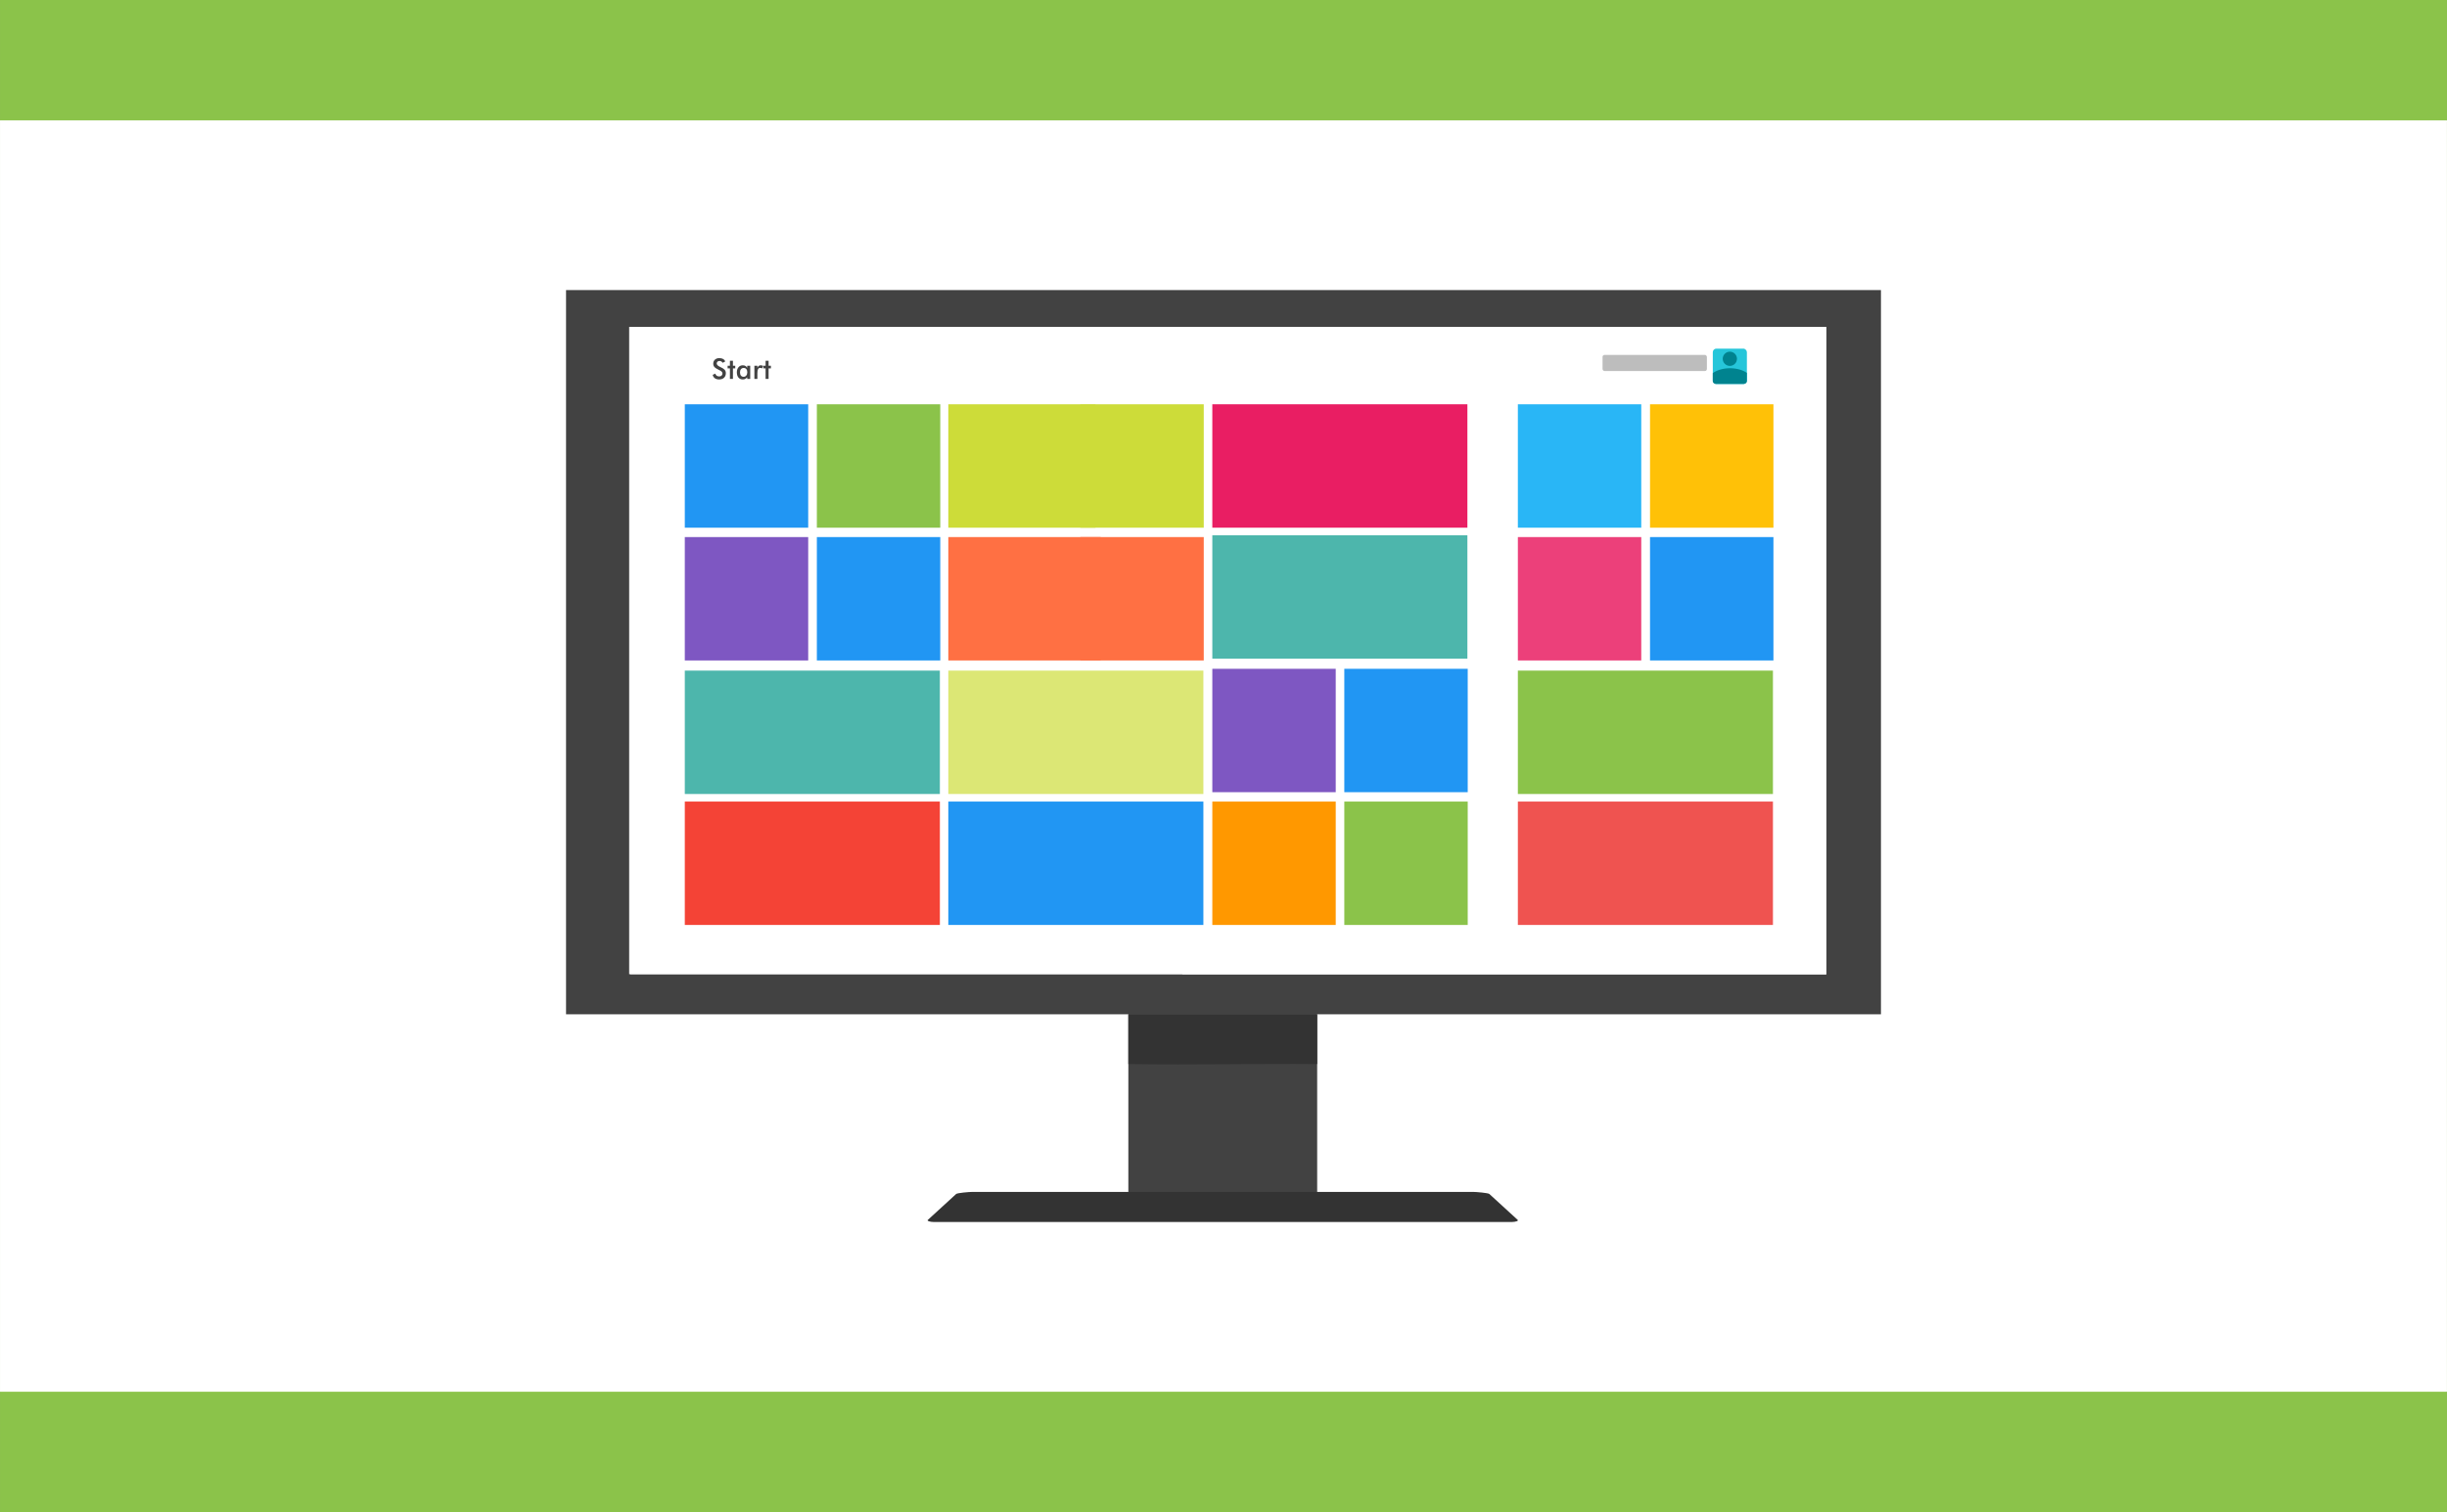 <?xml version="1.0" encoding="UTF-8"?>
<svg width="397.12mm" height="245.43mm" version="1.1" viewBox="0 0 1407.117 869.646" xmlns="http://www.w3.org/2000/svg">
 <rect x="0" y="0" width="1407.117" height="869.646" fill="#808080" stroke="none"/>
 <g transform="translate(-342.27 -57.539)">
  <rect x="342.27" y="57.539" width="1407.1" height="869.65" color="#000000" color-rendering="auto" fill="#8bc34a" image-rendering="auto" shape-rendering="auto" solid-color="#000000" style="isolation:auto;mix-blend-mode:normal"/>
  <rect x="342.27" y="126.75" width="1407.1" height="731.23" color="#000000" color-rendering="auto" fill="#fff" image-rendering="auto" shape-rendering="auto" solid-color="#000000" style="isolation:auto;mix-blend-mode:normal"/>
  <path d="m991.11 579.31h108.59v170.4c-34.035-1.922-69.422 3.452-108.59 0z" fill="#424242" fill-rule="evenodd"/>
  <rect x="667.76" y="224.37" width="756.14" height="416.53" color="#000000" color-rendering="auto" fill="#424242" image-rendering="auto" shape-rendering="auto" solid-color="#000000" style="isolation:auto;mix-blend-mode:normal"/>
  <path d="m991.11 641.09h108.59v28.436c-34.035-0.321-69.422 0.576-108.59 0z" fill="#333" fill-rule="evenodd"/>
  <rect x="704.06" y="245.53" width="688.39" height="372.3" fill="#fff" fill-rule="evenodd"/>
  <path d="m1082.8 245.53-378.29 372.3h687.9v-372.3z" fill="#fff" fill-rule="evenodd"/>
  <path d="m1386.3 245.53-364.24 372.3h370.43v-372.3z" fill="#fff" fill-rule="evenodd"/>
  <path d="m879.06 760.35h332.68c1.805 0 3.932-0.584 3.258-1.2l-16.282-14.9c-0.674-0.617-7.559-1.2-9.363-1.2h-287.9c-1.805 0-8.689 0.584-9.364 1.2l-16.282 14.9c-0.674 0.617 1.453 1.2 3.257 1.2z" fill="#333" fill-rule="evenodd"/>
  <rect x="736.05" y="366.43" width="70.965" height="70.965" color="#000000" color-rendering="auto" fill="#7e57c2" image-rendering="auto" shape-rendering="auto" solid-color="#000000" style="isolation:auto;mix-blend-mode:normal"/>
  <rect x="811.99" y="366.43" width="70.965" height="70.965" color="#000000" color-rendering="auto" fill="#2196f3" image-rendering="auto" shape-rendering="auto" solid-color="#000000" style="isolation:auto;mix-blend-mode:normal"/>
  <rect x="736.05" y="443.23" width="146.68" height="70.965" color="#000000" color-rendering="auto" fill="#4db6ac" image-rendering="auto" shape-rendering="auto" solid-color="#000000" style="isolation:auto;mix-blend-mode:normal"/>
  <rect x="736.05" y="518.55" width="146.68" height="70.965" color="#000000" color-rendering="auto" fill="#f44336" image-rendering="auto" shape-rendering="auto" solid-color="#000000" style="isolation:auto;mix-blend-mode:normal"/>
  <rect x="736.05" y="290.07" width="70.965" height="70.965" color="#000000" color-rendering="auto" fill="#2196f3" image-rendering="auto" shape-rendering="auto" solid-color="#000000" style="isolation:auto;mix-blend-mode:normal"/>
  <rect x="811.99" y="290.07" width="70.965" height="70.965" color="#000000" color-rendering="auto" fill="#8bc34a" image-rendering="auto" shape-rendering="auto" solid-color="#000000" style="isolation:auto;mix-blend-mode:normal"/>
  <rect x="887.58" y="366.43" width="87.633" height="70.965" color="#000000" color-rendering="auto" fill="#ff7043" image-rendering="auto" shape-rendering="auto" solid-color="#000000" style="isolation:auto;mix-blend-mode:normal"/>
  <rect x="963.51" y="366.43" width="70.965" height="70.965" color="#000000" color-rendering="auto" fill="#ff7043" image-rendering="auto" shape-rendering="auto" solid-color="#000000" style="isolation:auto;mix-blend-mode:normal"/>
  <rect x="887.58" y="443.23" width="146.68" height="70.965" color="#000000" color-rendering="auto" fill="#dce775" image-rendering="auto" shape-rendering="auto" solid-color="#000000" style="isolation:auto;mix-blend-mode:normal"/>
  <rect x="887.58" y="518.55" width="146.68" height="70.965" color="#000000" color-rendering="auto" fill="#2196f3" image-rendering="auto" shape-rendering="auto" solid-color="#000000" style="isolation:auto;mix-blend-mode:normal"/>
  <rect x="887.58" y="290.07" width="84.602" height="70.965" color="#000000" color-rendering="auto" fill="#cddc39" image-rendering="auto" shape-rendering="auto" solid-color="#000000" style="isolation:auto;mix-blend-mode:normal"/>
  <rect x="963.51" y="290.07" width="70.965" height="70.965" color="#000000" color-rendering="auto" fill="#cddc39" image-rendering="auto" shape-rendering="auto" solid-color="#000000" style="isolation:auto;mix-blend-mode:normal"/>
  <rect transform="scale(1,-1)" x="1039.4" y="-513.16" width="70.965" height="70.965" color="#000000" color-rendering="auto" fill="#7e57c2" image-rendering="auto" shape-rendering="auto" solid-color="#000000" style="isolation:auto;mix-blend-mode:normal"/>
  <rect transform="scale(1,-1)" x="1115.3" y="-513.16" width="70.965" height="70.965" color="#000000" color-rendering="auto" fill="#2196f3" image-rendering="auto" shape-rendering="auto" solid-color="#000000" style="isolation:auto;mix-blend-mode:normal"/>
  <rect transform="scale(1,-1)" x="1039.4" y="-436.35" width="146.68" height="70.965" color="#000000" color-rendering="auto" fill="#4db6ac" image-rendering="auto" shape-rendering="auto" solid-color="#000000" style="isolation:auto;mix-blend-mode:normal"/>
  <rect transform="scale(1,-1)" x="1039.4" y="-361.03" width="146.68" height="70.965" color="#000000" color-rendering="auto" fill="#e91e63" image-rendering="auto" shape-rendering="auto" solid-color="#000000" style="isolation:auto;mix-blend-mode:normal"/>
  <rect transform="scale(1,-1)" x="1039.4" y="-589.52" width="70.965" height="70.965" color="#000000" color-rendering="auto" fill="#ff9800" image-rendering="auto" shape-rendering="auto" solid-color="#000000" style="isolation:auto;mix-blend-mode:normal"/>
  <rect transform="scale(1,-1)" x="1115.3" y="-589.52" width="70.965" height="70.965" color="#000000" color-rendering="auto" fill="#8bc34a" image-rendering="auto" shape-rendering="auto" solid-color="#000000" style="isolation:auto;mix-blend-mode:normal"/>
  <rect x="1215.1" y="366.43" width="70.965" height="70.965" color="#000000" color-rendering="auto" fill="#ec407a" image-rendering="auto" shape-rendering="auto" solid-color="#000000" style="isolation:auto;mix-blend-mode:normal"/>
  <rect x="1291.1" y="366.43" width="70.965" height="70.965" color="#000000" color-rendering="auto" fill="#2196f3" image-rendering="auto" shape-rendering="auto" solid-color="#000000" style="isolation:auto;mix-blend-mode:normal"/>
  <rect x="1215.1" y="443.23" width="146.68" height="70.965" color="#000000" color-rendering="auto" fill="#8bc34a" image-rendering="auto" shape-rendering="auto" solid-color="#000000" style="isolation:auto;mix-blend-mode:normal"/>
  <rect x="1215.1" y="518.55" width="146.68" height="70.965" color="#000000" color-rendering="auto" fill="#ef5350" image-rendering="auto" shape-rendering="auto" solid-color="#000000" style="isolation:auto;mix-blend-mode:normal"/>
  <rect x="1215.1" y="290.07" width="70.965" height="70.965" color="#000000" color-rendering="auto" fill="#29b6f6" image-rendering="auto" shape-rendering="auto" solid-color="#000000" style="isolation:auto;mix-blend-mode:normal"/>
  <rect x="1291.1" y="290.07" width="70.965" height="70.965" color="#000000" color-rendering="auto" fill="#ffc107" image-rendering="auto" shape-rendering="auto" solid-color="#000000" style="isolation:auto;mix-blend-mode:normal"/>
  <g transform="translate(1668.6 -34.286)" fill="#424242" stroke-width="1px">
   <path d="m-916.52 307.41 1.518-0.703q0.216 0.783 0.791 1.198 0.575 0.407 1.47 0.407 0.847 0 1.342-0.471 0.503-0.471 0.503-1.262 0-1.03-1.71-1.837-0.24-0.12-0.367-0.176-1.933-0.943-2.58-1.702-0.639-0.767-0.639-1.869 0-1.43 0.967-2.317 0.975-0.887 2.548-0.887 1.294 0 2.165 0.503 0.871 0.495 1.206 1.43l-1.486 0.767q-0.351-0.551-0.775-0.807-0.415-0.256-0.959-0.256-0.767 0-1.222 0.399-0.447 0.399-0.447 1.07 0 1.054 1.981 1.965 0.152 0.072 0.24 0.112 1.733 0.799 2.381 1.566 0.647 0.759 0.647 1.901 0 1.661-1.046 2.644-1.046 0.975-2.828 0.975-1.494 0-2.452-0.687-0.951-0.687-1.246-1.965z"/>
   <path d="m-906.6 309.75v-6.055h-1.326v-1.518h1.326v-2.868h1.733v2.868h1.326v1.518h-1.326v6.055h-1.733z"/>
   <path d="m-894.93 309.75h-1.733v-0.983q-0.463 0.655-1.086 0.975-0.615 0.32-1.414 0.32-1.606 0-2.532-1.094-0.919-1.102-0.919-3.011 0-1.813 0.943-2.924 0.943-1.118 2.46-1.118 0.927 0 1.582 0.391 0.663 0.383 0.967 1.11v-1.238h1.733v7.573zm-1.685-3.81q0-1.174-0.551-1.829-0.543-0.655-1.526-0.655-0.983 0-1.55 0.679-0.559 0.671-0.559 1.869 0 1.206 0.543 1.861 0.543 0.655 1.534 0.655 0.935 0 1.518-0.711 0.591-0.711 0.591-1.869z"/>
   <path d="m-890.8 303.39q0.28-0.751 0.735-1.11 0.463-0.359 1.142-0.359 0.367 0 0.719 0.088 0.359 0.088 0.703 0.256l-0.623 1.47q-0.224-0.16-0.487-0.232-0.256-0.08-0.575-0.08-0.863 0-1.238 0.695-0.375 0.687-0.375 2.317v3.323h-1.733v-7.589h1.733v1.222z"/>
   <path d="m-886.09 309.75v-6.055h-1.326v-1.518h1.326v-2.868h1.733v2.868h1.326v1.518h-1.326v6.055h-1.733z"/>
  </g>
  <rect x="1325" y="256.04" width="24.126" height="24.372" ry="2.441" color="#000000" color-rendering="auto" fill="#fff" image-rendering="auto" shape-rendering="auto" solid-color="#000000" style="isolation:auto;mix-blend-mode:normal"/>
  <rect x="1327.2" y="258.05" width="19.605" height="20.327" ry="2.036" color="#000000" color-rendering="auto" fill="#26c6da" image-rendering="auto" shape-rendering="auto" solid-color="#000000" style="isolation:auto;mix-blend-mode:normal"/>
  <circle cx="1337" cy="263.89" r="4.093" color="#000000" color-rendering="auto" fill="#00838f" image-rendering="auto" shape-rendering="auto" solid-color="#000000" style="isolation:auto;mix-blend-mode:normal"/>
  <path d="m1337.1 269.33a12.912 7.811 0 0 0 -9.911 2.808v4.631c0 0.891 0.909 1.609 2.037 1.609h15.532c1.128 0 2.036-0.717 2.036-1.609v-4.772a12.912 7.811 0 0 0 -9.693 -2.666z" color="#000000" color-rendering="auto" fill="#00838f" image-rendering="auto" shape-rendering="auto" solid-color="#000000" style="isolation:auto;mix-blend-mode:normal"/>
  <rect x="1263.8" y="261.65" width="60" height="9.286" ry="1.161" color="#000000" color-rendering="auto" fill="#bdbdbd" image-rendering="auto" shape-rendering="auto" solid-color="#000000" style="isolation:auto;mix-blend-mode:normal"/>
 </g>
</svg>
